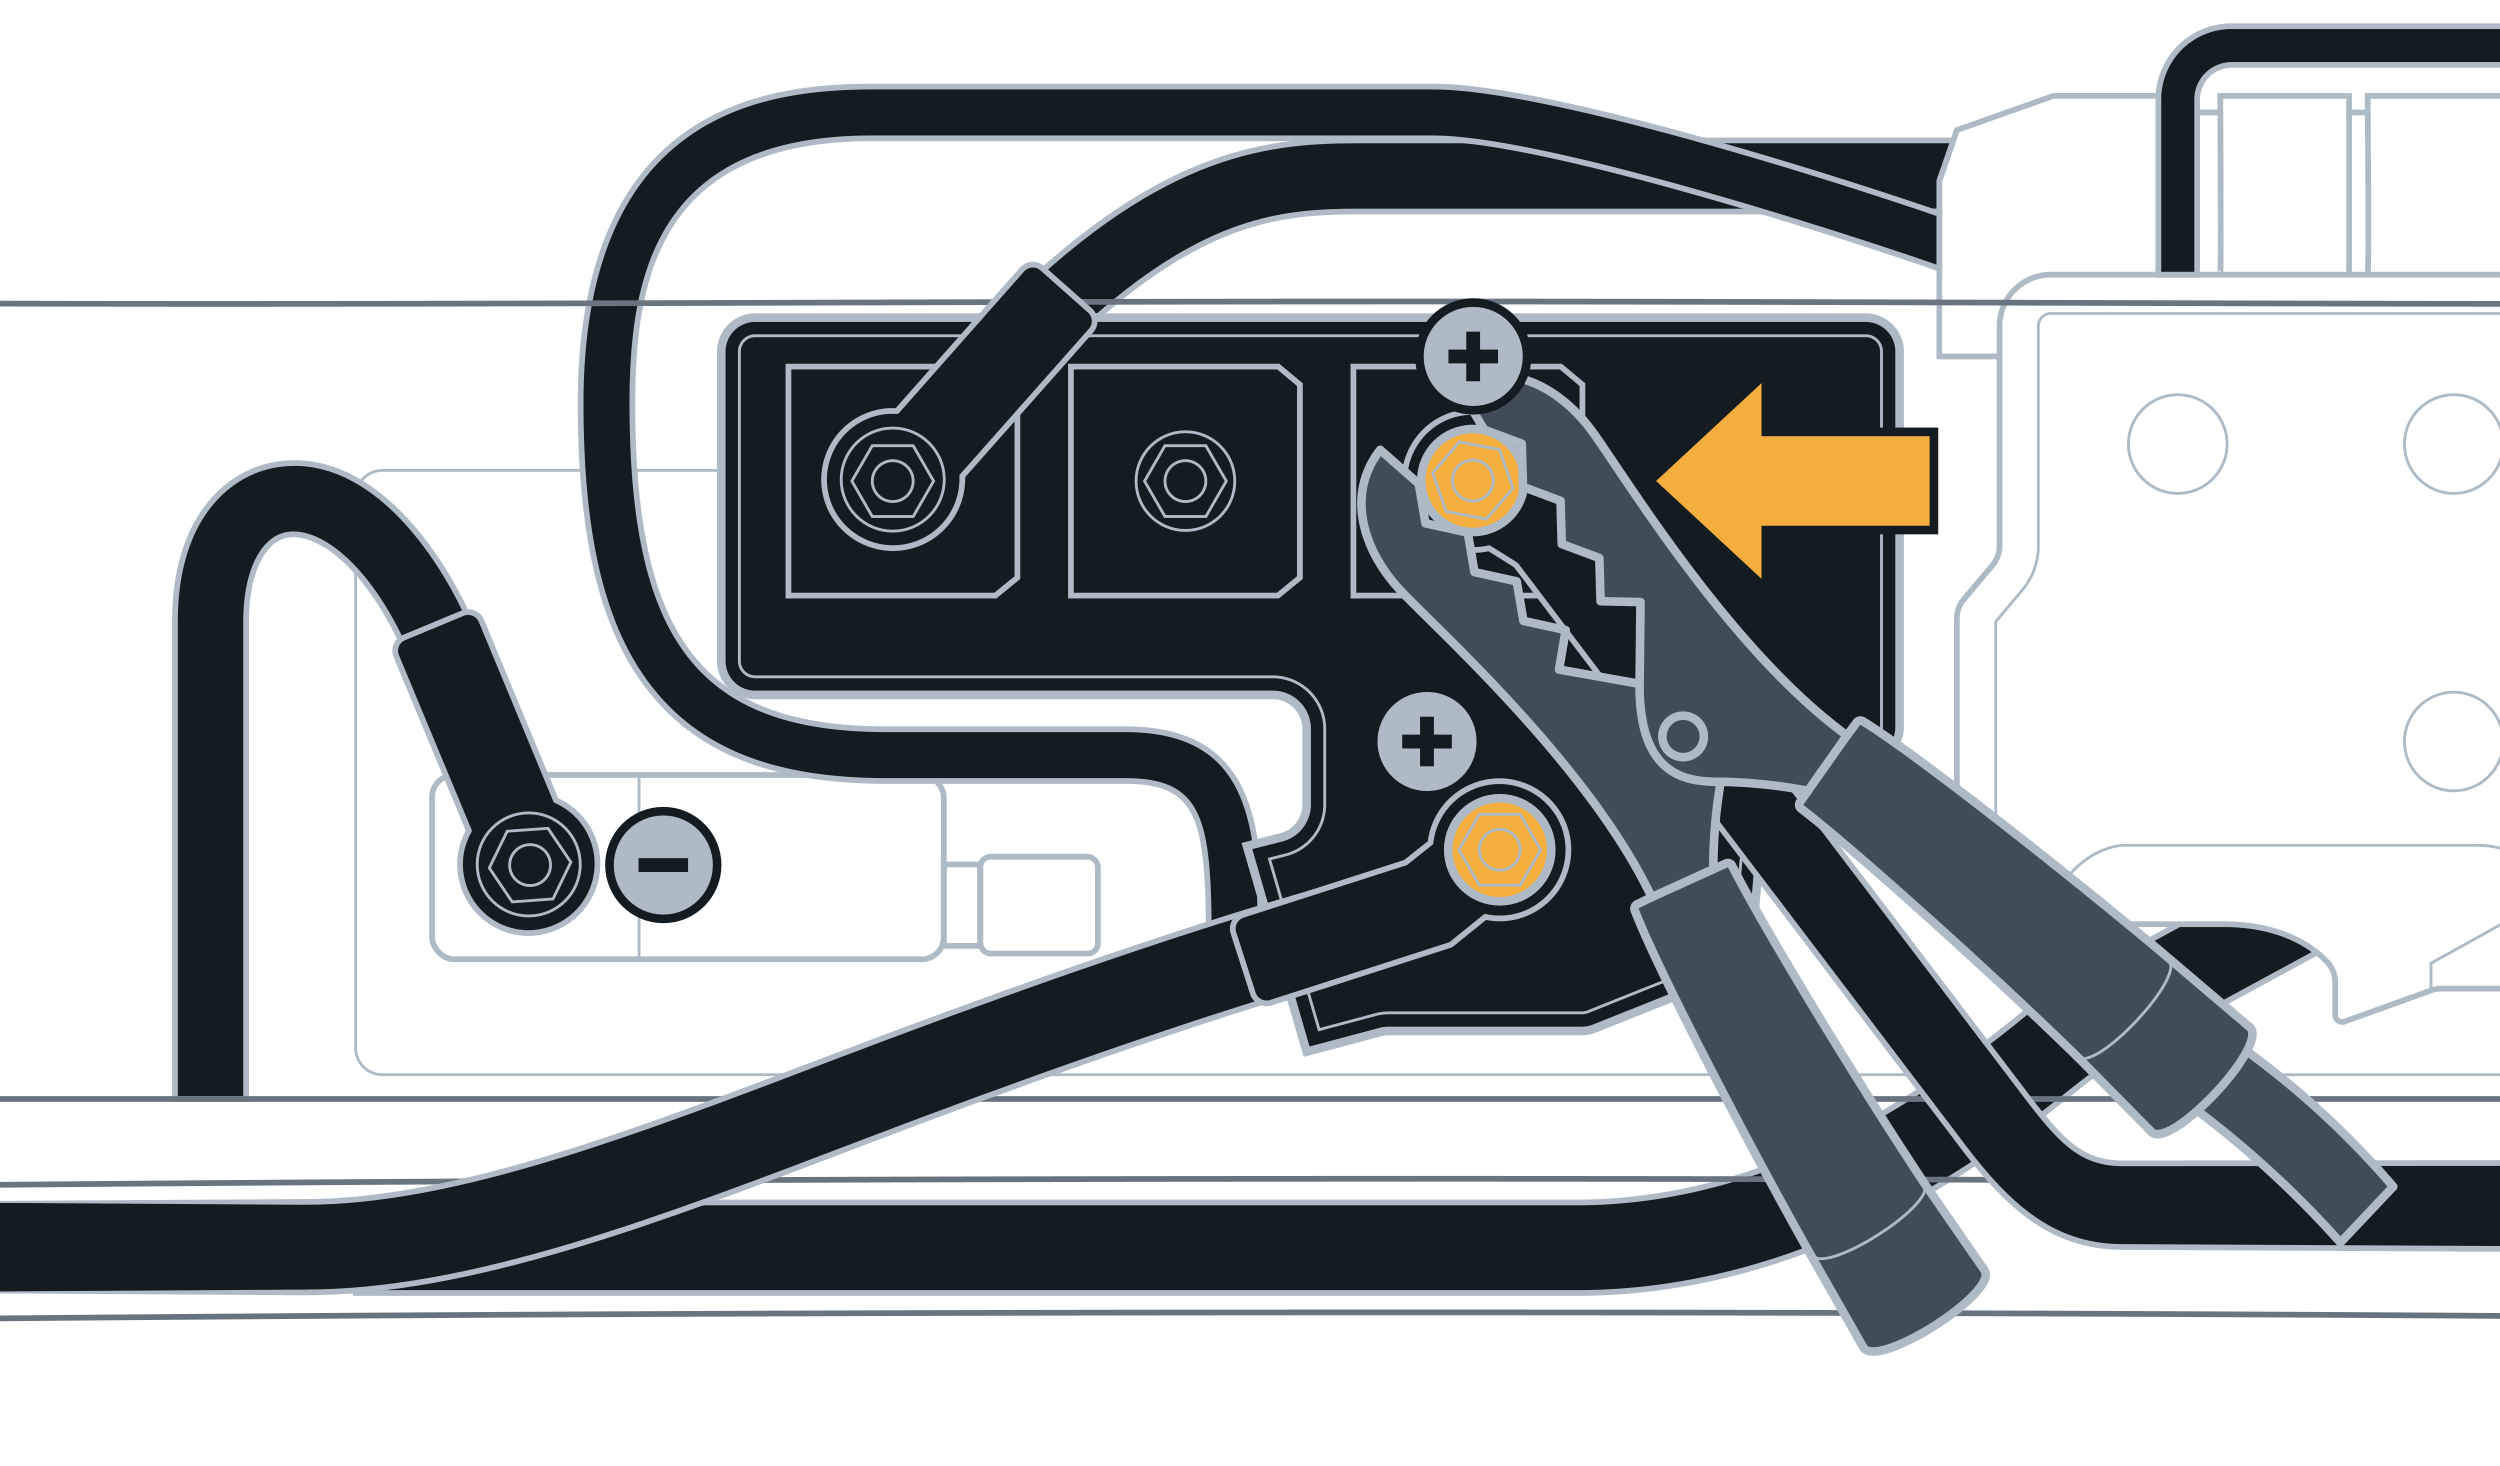 <svg xmlns="http://www.w3.org/2000/svg" xmlns:xlink="http://www.w3.org/1999/xlink" width="436" height="255.675" viewBox="0 0 436 255.675"><defs><clipPath id="f23a451f-5799-4df8-87d6-f7d3c2e74cb9"><rect x="0.471" y="306.035" width="762.79" height="321.911" style="fill:none"/></clipPath><clipPath id="b548a113-2087-4c47-a4c3-1d4847e047a6"><rect x="-39.592" y="-45.638" width="762.79" height="321.911" style="fill:none"/></clipPath><clipPath id="e5534061-b56a-484e-bec1-4ac16c2ea188"><rect x="-52.592" y="-429.7" width="762.79" height="321.911" style="fill:none"/></clipPath></defs><g id="e96ebda4-c843-4f3b-9fd7-6e557eb2e1de" data-name="below"><g style="clip-path:url(#f23a451f-5799-4df8-87d6-f7d3c2e74cb9)"><path d="M1454.634,140.118l2.865,57.609c4.065,81.74,14.027,125.565,15.484,222.098,1.217,80.64-4.056,240.868-2.365,384.066,2.798,236.926-13.811,647.178-48.691,823.238s-46.055,190.196-157.789,244.158c-292.326,141.18-420.218,174.287-978.58,174.287s-686.254-33.107-978.58-174.287c-111.734-53.962-122.91-68.099-157.79-244.158S-902.3,1040.817-899.502,803.892c1.691-143.198-3.582-303.425-2.365-384.066,1.45-96.117,11.333-139.979,15.431-221.043l2.798-55.364" style="fill:none;stroke:#687581;stroke-linecap:round;stroke-linejoin:round;stroke-width:1.5px"/><g id="b24231d4-0403-4e58-89a5-905831b11132" data-name="Offset Group"><path d="M-737.939,139.082l26.667,557.691A41.257,41.257,0,0,0-699.18,724.068a41.257,41.257,0,0,0,27.315,12.046l37.7,1.74,33.109,1.528a151.084,151.084,0,0,1,4.289-58.779,151.239,151.239,0,0,1,26.86-53.194,151.612,151.612,0,0,1,49.969-41.31,150.59,150.59,0,0,1,62.245-16.532c130.083-5.726,364.62-12.559,743.245-12.559" style="fill:none;stroke:#687581;stroke-linecap:round;stroke-linejoin:round;stroke-width:0.5px"/><path d="M-738.188,139.094l26.667,557.691a41.507,41.507,0,0,0,12.164,27.46,41.507,41.507,0,0,0,27.48,12.119l37.7,1.74,33.405,1.542a150.833,150.833,0,0,1,4.245-58.975,150.989,150.989,0,0,1,26.816-53.106,151.359,151.359,0,0,1,49.887-41.242,150.339,150.339,0,0,1,62.142-16.504c130.078-5.726,364.613-12.559,743.234-12.559" style="fill:none;stroke:#687581;stroke-linecap:round;stroke-linejoin:round;stroke-width:0.5px"/></g><path d="M-738.438,139.106l26.667,557.691a41.86,41.86,0,0,0,39.883,39.816l37.7,1.74,33.702,1.556a150.607,150.607,0,0,1,30.972-112.191,150.519,150.519,0,0,1,111.843-57.651c130.074-5.726,364.604-12.558,743.223-12.558" style="fill:none;stroke:#687581;stroke-linecap:round;stroke-linejoin:round;stroke-width:0.5px"/><g id="bd4925ad-9d53-4d0f-8eb4-45d3726ac733" data-name="Offset Group"><path d="M1220.88,130.885v88.522a20.125,20.125,0,0,1-12.505,18.626C934.294,350.159,711.595,349.211,395.86,347.874c-35.521-.15-72.22-.306-110.302-.306s-74.781.155-110.302.306c-315.735,1.337-538.434,2.284-812.516-109.84a20.105,20.105,0,0,1-9.089-7.409,20.104,20.104,0,0,1-3.416-11.217V137.953" style="fill:none;stroke:#687581;stroke-linecap:round;stroke-linejoin:round;stroke-width:0.5px"/><path d="M1220.63,130.885v88.522a19.875,19.875,0,0,1-12.35,18.395c-274.03,112.103-496.682,111.158-812.42,109.822-35.521-.15-72.22-.306-110.303-.306s-74.782.155-110.303.306c-315.738,1.337-538.39,2.282-812.42-109.822a19.854,19.854,0,0,1-8.976-7.317,19.854,19.854,0,0,1-3.374-11.078V137.953" style="fill:none;stroke:#687581;stroke-linecap:round;stroke-linejoin:round;stroke-width:0.5px"/></g><path d="M1220.38,130.885v88.522a19.625,19.625,0,0,1-12.194,18.164C903.385,362.263,662.168,347.069,285.558,347.069S-332.27,362.263-637.071,237.571a19.625,19.625,0,0,1-12.194-18.164V137.953" style="fill:none;stroke:#687581;stroke-linecap:round;stroke-linejoin:round;stroke-width:0.5px"/><g id="af30c8df-ed8b-4c28-8502-c46a7b173583" data-name="Offset Group"><path d="M285.563,557.009c378.625,0,613.163,6.833,743.245,12.559A151.388,151.388,0,0,1,1172.172,739.382l33.109-1.528,37.7-1.74a41.36,41.36,0,0,0,39.406-39.341l26.726-558.925" style="fill:none;stroke:#687581;stroke-linecap:round;stroke-linejoin:round;stroke-width:0.5px"/><path d="M285.563,557.259c378.622,0,613.156,6.833,743.234,12.559a151.138,151.138,0,0,1,143.089,169.828l33.405-1.542,37.7-1.74a41.61,41.61,0,0,0,39.644-39.579L1309.363,137.86" style="fill:none;stroke:#687581;stroke-linecap:round;stroke-linejoin:round;stroke-width:0.5px"/></g><path d="M285.563,557.509c378.619,0,613.149,6.833,743.223,12.558a150.98,150.98,0,0,1,142.815,169.841l33.702-1.556,37.7-1.74a41.86,41.86,0,0,0,39.883-39.816l26.726-558.925" style="fill:none;stroke:#687581;stroke-linecap:round;stroke-linejoin:round;stroke-width:0.5px"/></g><rect x="75.349" y="135.16" width="89.247" height="32.141" rx="3.858" style="fill:none;stroke:#aebbc7;stroke-miterlimit:10"/><circle cx="379.802" cy="77.444" r="8.608" style="fill:none;stroke:#aebbc7;stroke-miterlimit:10;stroke-width:0.5px"/><circle cx="427.941" cy="77.444" r="8.608" style="fill:none;stroke:#aebbc7;stroke-miterlimit:10;stroke-width:0.5px"/><circle cx="427.941" cy="129.319" r="8.608" style="fill:none;stroke:#aebbc7;stroke-miterlimit:10;stroke-width:0.5px"/><path d="M404.058,166.121a18.727,18.727,0,0,1,1.883,1.748,5.085,5.085,0,0,1,1.319,3.462v5.695a1.21,1.21,0,0,0,1.613,1.139l15.088-5.435a5.33,5.33,0,0,1,1.77-.316h60.611a5.384,5.384,0,0,1,1.59.248l39.253,12.573,5.029-12.866,5.74-14.704,3.631-9.292-23.421-7.916V56.864a8.956,8.956,0,0,0-8.954-8.965H357.678a8.956,8.956,0,0,0-8.953,8.965v38.351a5.294,5.294,0,0,1-1.218,3.349L342.5,104.518a5.186,5.186,0,0,0-1.218,3.349v51.477a9.442,9.442,0,0,0,9.438,9.438h2.47a5.054,5.054,0,0,0,4.646-3.304c1.94-4.86,8.13-4.296,8.13-4.296H380.062" style="fill:none;stroke:#aebbc7;stroke-miterlimit:10"/><path d="M511.402,138.321v-81.46a2.196,2.196,0,0,0-2.194-2.192H357.68a2.196,2.196,0,0,0-2.194,2.192V95.212a11.999,11.999,0,0,1-2.801,7.697l-4.634,5.519V159.34a2.676,2.676,0,0,0,2.673,2.673h5.827" style="fill:none;stroke:#aebbc7;stroke-miterlimit:10;stroke-width:0.5px"/><path d="M423.966,172.726v-4.738s12.88-7.12,15.886-8.86,3.891-11.708-7.943-11.708H370.554c-4.43,0-14.538,4.789-14.538,20.431" style="fill:none;stroke:#aebbc7;stroke-linecap:round;stroke-linejoin:round;stroke-width:0.5px"/><path d="M558.612,82.044h46.03a4.697,4.697,0,0,1,4.702,4.691v96.007a4.704,4.704,0,0,1-4.702,4.691H66.703a4.695,4.695,0,0,1-4.691-4.691V86.735a4.687,4.687,0,0,1,4.691-4.691h59.088" style="fill:none;stroke:#aebbc7;stroke-miterlimit:10;stroke-width:0.5px"/><line x1="111.453" y1="135.16" x2="111.453" y2="167.3" style="fill:none;stroke:#aebbc7;stroke-miterlimit:10;stroke-width:0.5px"/><polyline points="348.725 62.164 338.215 62.164 338.215 46.851 338.215 37.311 338.215 36.894 338.215 31.526 340.651 24.49 341.283 22.685 358.118 16.72 376.499 16.72 376.499 47.899" style="fill:none;stroke:#aebbc7;stroke-miterlimit:10"/><path d="M387.22,47.903c.17,0,0-31.177,0-31.177h22.46V47.903" style="fill:none;stroke:#aebbc7;stroke-miterlimit:10"/><path d="M412.913,47.903c.291,0,0-31.177,0-31.177h38.455V47.903" style="fill:none;stroke:#aebbc7;stroke-miterlimit:10"/><line x1="412.933" y1="19.618" x2="409.685" y2="19.618" style="fill:none;stroke:#aebbc7;stroke-miterlimit:10"/><line x1="387.234" y1="19.618" x2="376.499" y2="19.618" style="fill:none;stroke:#aebbc7;stroke-miterlimit:10"/><rect x="164.596" y="150.757" width="6.367" height="14.203" style="fill:none;stroke:#aebbc7;stroke-miterlimit:10"/><rect x="170.963" y="149.404" width="20.51" height="16.909" rx="1.811" style="fill:none;stroke:#aebbc7;stroke-miterlimit:10"/><path d="M404.058,166.121c-5.83,3.157-32.453,17.602-38.43,20.985-.654.383-2.752,2.041-4.601,3.496-13.216,10.442-44.181,34.9-86.151,34.9H62.012v-15.787H274.876c36.49,0,64.433-22.068,76.364-31.495a57.892,57.892,0,0,1,6.608-4.849c3.439-1.951,13.205-7.285,22.214-12.19h7.736C396.041,161.182,401.16,163.809,404.058,166.121Z" style="fill:#141b21;stroke:#aebbc7;stroke-miterlimit:10"/><path d="M42.918,191.667H30.514V108.341c0-17.6,8.822-25.597,17.076-27.212C63.609,77.997,76.704,95.15,83.068,110.787l-11.49,4.676c-6.529-16.048-15.805-23.297-21.606-22.16-4.285.838-7.054,6.74-7.054,15.038Z" style="fill:#141b21;stroke:#aebbc7;stroke-miterlimit:10"/><path d="M340.651,24.49l-2.436,7.036v5.368H236.593c-13.238,0-26.003,1.556-45.376,18.505H173.208C201.241,26.88,219.881,24.49,236.593,24.49Z" style="fill:#141b21;stroke:#aebbc7;stroke-miterlimit:10"/><path d="M338.215,37.311v9.54c-4.398-1.556-16.599-5.661-30.875-9.957C289.625,31.56,268.719,25.933,255.605,24.49a51.116,51.116,0,0,0-5.638-.361H151.975c-36.739,0-41.689,23.354-41.689,46.199,0,41.441,12.021,56.855,44.361,56.855h41.576c23.635,0,23.635,18.595,23.635,40.121h-9.021c0-23.624-.665-31.1-14.614-31.1h-41.576c-19.553,0-32.668-5.108-41.294-16.08-8.254-10.498-12.088-26.319-12.088-49.797,0-21.008,5.469-36.197,16.249-45.151,8.277-6.867,19.226-10.07,34.461-10.07h97.992c10.51,0,29.172,4.364,47.056,9.382,16.204,4.533,31.754,9.596,39.986,12.404C337.437,37.04,337.843,37.175,338.215,37.311Z" style="fill:#141b21;stroke:#aebbc7;stroke-miterlimit:10"/><path d="M225.012,173.552c-25.97,7.172-50.18,16.418-73.624,25.372-37.223,14.208-69.372,26.477-98.206,26.477H-29.192V209.614H53.182c25.924,0,56.81-11.795,92.568-25.44,23.748-9.055,48.24-18.414,74.853-25.789Z" style="fill:#141b21"/><path d="M523.107,16.726h-23.59l.356-.006h-1.263C488.62,13.777,479.96,11.33,472.799,11.33H389.173a6.001,6.001,0,0,0-5.988,5.999v30.57H376.42v-30.57A12.772,12.772,0,0,1,389.173,4.564H472.799c8.559,0,18.268,2.864,29.499,6.191C508.951,12.706,515.988,14.803,523.107,16.726Z" style="fill:#141b21;stroke:#aebbc7;stroke-miterlimit:10"/><polygon points="53.182 225.901 -29.192 225.401 53.182 224.901 53.182 225.901 53.182 225.901" style="fill:#aebbc7"/><polygon points="-29.192 209.614 53.182 209.114 53.182 210.114 -29.192 209.614 -29.192 209.614" style="fill:#aebbc7"/><path d="M91.762,162.721A12.076,12.076,0,0,0,96.968,139.59h0L83.971,108.297a2.514,2.514,0,0,0-3.285-1.358l-10.207,4.235a2.514,2.514,0,0,0-1.358,3.288L81.783,144.89a11.727,11.727,0,0,0-1.54,5.409A11.978,11.978,0,0,0,91.762,162.721Z" style="fill:#141b21;stroke:#aebbc7;stroke-linecap:round;stroke-linejoin:round"/><circle cx="92.209" cy="150.757" r="8.988" style="fill:none;stroke:#aebbc7;stroke-miterlimit:10;stroke-width:0.5px"/><circle cx="92.446" cy="150.872" r="3.565" style="fill:none;stroke:#aebbc7;stroke-miterlimit:10;stroke-width:0.5px"/><polygon points="88.451 144.966 85.334 151.379 89.329 157.285 96.441 156.778 99.558 150.365 95.563 144.459 88.451 144.966" style="fill:none;stroke:#aebbc7;stroke-miterlimit:10;stroke-width:0.5px"/><g style="clip-path:url(#b548a113-2087-4c47-a4c3-1d4847e047a6)"><path d="M1414.57-211.555l2.865,57.609c4.065,81.74,14.027,125.565,15.484,222.098,1.217,80.64-4.056,240.868-2.365,384.066,2.799,236.926-13.811,647.178-48.691,823.238s-46.055,190.196-157.789,244.158c-292.326,141.18-420.218,174.287-978.58,174.287s-686.254-33.107-978.58-174.287c-111.734-53.962-122.91-68.099-157.789-244.158s-51.489-586.312-48.691-823.238c1.691-143.198-3.582-303.425-2.365-384.066,1.45-96.117,11.333-139.979,15.431-221.043l2.798-55.363" style="fill:none;stroke:#687581;stroke-linecap:round;stroke-linejoin:round;stroke-width:1.5px"/><g id="b63b7e11-c2e0-40e3-b2a0-db138fa0899c" data-name="Offset Group"><path d="M1177.675-29.296l-9.409,2.788A1779.083,1779.083,0,0,1,963.362,21.497l-6.147,1.047.93,22.291L939.219,75.512l-11.32,10.062H864.447L841.165,57.654v-19.32S739.194,46.72,739.183,46.72c-117.706,7.148-241.098,6.77-383.386,6.333-35.521-.109-72.22-.222-110.303-.222s-74.782.113-110.303.222c-116.857.358-220.97.678-319.652-3.179-4.103-.16-7.573.913-11.369,2.091-4.411,1.37-9.215,2.864-15.769,2.551-6.859-.327-11.85-2.304-16.418-4.112-3.889-1.538-7.437-2.938-11.619-3.179-37.307-2.146-74.015-5.027-110.541-8.879V57.654l-23.282,27.919h-63.452L-448.23,75.512l-18.927-30.677.93-22.291q-32.942-5.556-66.256-12.482c-3.43-.715-6.789-.076-10.527.642-4.415.848-9.293,1.789-15.136.488-6.421-1.43-10.354-4.317-13.948-6.954C-575.15,1.998-577.927-.033-581.81-.959c-31.261-7.458-63.003-15.929-95.466-25.549l-9.409-2.788" style="fill:none;stroke:#687581;stroke-linecap:round;stroke-linejoin:round;stroke-width:0.5px"/><path d="M1177.603-29.536l-9.409,2.788A1778.854,1778.854,0,0,1,963.32,21.25l-6.364,1.084.936,22.435s-18.849,30.549-18.895,30.605l-11.194,9.95h-63.24l-23.149-27.76v-19.5L739.168,46.471c-117.696,7.148-241.081,6.769-383.37,6.333-35.521-.109-72.22-.222-110.304-.222s-74.783.113-110.304.222c-116.859.358-220.965.678-319.642-3.179-4.152-.162-7.661.925-11.453,2.103-4.409,1.369-9.177,2.85-15.683,2.54-6.814-.325-11.771-2.288-16.337-4.094-3.884-1.537-7.468-2.953-11.696-3.196-37.398-2.152-74.193-5.041-110.806-8.907v19.494l-23.149,27.76h-63.24s-11.194-9.95-11.24-10.005L-466.904,44.769l.936-22.434q-33.045-5.57-66.464-12.516c-3.487-.727-6.896-.075-10.625.641-4.416.848-9.247,1.778-15.034.49-6.367-1.417-10.263-4.277-13.855-6.911-3.053-2.239-5.868-4.301-9.807-5.24-31.257-7.457-62.995-15.927-95.453-25.545l-9.409-2.788" style="fill:none;stroke:#687581;stroke-linecap:round;stroke-linejoin:round;stroke-width:0.5px"/></g><path d="M1177.532-29.776l-9.409,2.788A1778.593,1778.593,0,0,1,963.278,21.004l-6.581,1.121.942,22.578L938.832,75.187l-11.123,9.887h-63.028L841.665,57.473V37.792L739.153,46.221c-147.066,8.931-303.015,6.111-493.659,6.111-163.377,0-301.274,2.071-429.936-2.957-9.089-.355-15.124,5.215-27.134,4.643-12.521-.597-18.727-6.755-28.031-7.29-37.489-2.157-74.371-5.055-111.07-8.935V57.473l-23.016,27.601H-436.72l-11.123-9.887-18.808-30.484.942-22.578q-33.148-5.583-66.672-12.551c-7.753-1.615-15.098,3.482-25.656,1.132C-569.711,8.106-572.998.629-581.694-1.445-612.947-8.901-644.68-17.37-677.134-26.987l-9.409-2.788" style="fill:none;stroke:#687581;stroke-linecap:round;stroke-linejoin:round;stroke-width:0.5px"/><g id="aa895db1-faf4-46f6-af86-bc5dc90cadd8" data-name="Offset Group"><path d="M245.494,1001.711H380.67a53.087,53.087,0,0,1,29.811,9.136l28.743,19.491a30.935,30.935,0,0,0,22.446,4.886l277.969-46.791a200.213,200.213,0,0,0,90.487-40.127L986.667,824.852a146.059,146.059,0,0,0,52.796-86.309l68.086-344.637A128.066,128.066,0,0,0,987.714,241.176C857.874,235.45,623.7,228.632,245.5,228.632h-.011c-378.2,0-612.374,6.818-742.214,12.544a127.303,127.303,0,0,0-52.611,13.969,128.393,128.393,0,0,0-42.312,34.969A128.099,128.099,0,0,0-615.46,339.338a127.854,127.854,0,0,0-1.099,54.569l68.086,344.637a146.06,146.06,0,0,0,52.796,86.309l156.541,123.453a200.213,200.213,0,0,0,90.487,40.127L29.321,1035.224a30.934,30.934,0,0,0,22.445-4.888l28.741-19.489a53.087,53.087,0,0,1,29.812-9.136Z" style="fill:none;stroke:#687581;stroke-linecap:round;stroke-linejoin:round;stroke-width:0.5px"/><path d="M245.494,1001.461H380.67a53.337,53.337,0,0,1,29.951,9.179l28.742,19.49a30.683,30.683,0,0,0,22.265,4.847l277.969-46.791A199.963,199.963,0,0,0,829.971,948.11L986.512,824.656a145.809,145.809,0,0,0,52.706-86.161l68.086-344.637a127.816,127.816,0,0,0-119.6-152.433C857.867,235.7,623.697,228.882,245.5,228.882h-.011c-378.197,0-612.367,6.818-742.203,12.543a127.055,127.055,0,0,0-52.508,13.941,128.143,128.143,0,0,0-42.23,34.901,127.849,127.849,0,0,0-23.765,49.128,127.604,127.604,0,0,0-1.097,54.462l68.086,344.637a145.809,145.809,0,0,0,52.706,86.161L-338.983,948.11a199.964,199.964,0,0,0,90.373,40.077l277.971,46.791a30.683,30.683,0,0,0,22.264-4.848l28.741-19.49a53.338,53.338,0,0,1,29.952-9.179Z" style="fill:none;stroke:#687581;stroke-linecap:round;stroke-linejoin:round;stroke-width:0.5px"/></g><path d="M245.494,1001.211H380.67a53.588,53.588,0,0,1,30.092,9.222l28.742,19.49a30.433,30.433,0,0,0,22.083,4.808L739.556,987.94a199.713,199.713,0,0,0,90.26-40.026L986.357,824.46a145.559,145.559,0,0,0,52.615-86.013L1107.058,393.81A127.666,127.666,0,0,0,987.692,241.675C857.861,235.95,623.694,229.132,245.5,229.132h-.011c-378.194,0-612.361,6.818-742.192,12.543a127.274,127.274,0,0,0-94.552,48.747A127.412,127.412,0,0,0-616.069,393.81l68.085,344.637A145.56,145.56,0,0,0-495.368,824.46l156.541,123.453a199.713,199.713,0,0,0,90.26,40.026L29.402,1034.73a30.433,30.433,0,0,0,22.084-4.808l28.742-19.49a53.588,53.588,0,0,1,30.092-9.222Z" style="fill:none;stroke:#687581;stroke-linecap:round;stroke-linejoin:round;stroke-width:0.5px"/><g id="b3f0dfaf-ab8a-4459-9dc5-093a6ec9170e" data-name="Offset Group"><path d="M-778.002-212.592l26.667,557.691a41.258,41.258,0,0,0,12.091,27.295,41.257,41.257,0,0,0,27.315,12.046l37.7,1.74,33.109,1.528a151.084,151.084,0,0,1,4.289-58.778,151.239,151.239,0,0,1,26.86-53.194,151.609,151.609,0,0,1,49.969-41.31,150.588,150.588,0,0,1,62.245-16.532c130.083-5.726,364.621-12.559,743.245-12.559" style="fill:none;stroke:#687581;stroke-linecap:round;stroke-linejoin:round;stroke-width:0.5px"/><path d="M-778.252-212.58l26.667,557.691a41.507,41.507,0,0,0,12.164,27.46A41.507,41.507,0,0,0-711.94,384.69l37.7,1.74,33.405,1.542a150.836,150.836,0,0,1,4.245-58.975A150.988,150.988,0,0,1-609.774,275.89a151.361,151.361,0,0,1,49.887-41.242,150.341,150.341,0,0,1,62.142-16.504c130.078-5.726,364.613-12.559,743.234-12.559" style="fill:none;stroke:#687581;stroke-linecap:round;stroke-linejoin:round;stroke-width:0.5px"/></g><path d="M-778.502-212.568l26.667,557.691A41.86,41.86,0,0,0-711.952,384.94l37.7,1.74,33.702,1.556a150.607,150.607,0,0,1,30.972-112.191,150.519,150.519,0,0,1,111.843-57.651c130.074-5.726,364.604-12.558,743.223-12.558" style="fill:none;stroke:#687581;stroke-linecap:round;stroke-linejoin:round;stroke-width:0.5px"/><path d="M734.265,171.728H639.761s0,19.94-28.61,19.94H-120.162c-28.61,0-28.61-19.94-28.61-19.94H-248.874" style="fill:none;stroke:#687581;stroke-linecap:round;stroke-linejoin:round"/><g id="f593f9f2-8a59-4bac-813b-b13eef98b709" data-name="Offset Group"><path d="M245.5,205.335c378.625,0,613.163,6.833,743.245,12.559a151.388,151.388,0,0,1,143.363,169.814l33.109-1.528,37.7-1.74a41.36,41.36,0,0,0,39.406-39.341L1269.05-213.826" style="fill:none;stroke:#687581;stroke-linecap:round;stroke-linejoin:round;stroke-width:0.5px"/><path d="M245.5,205.585c378.622,0,613.156,6.833,743.234,12.559a151.138,151.138,0,0,1,143.089,169.828l33.405-1.542,37.7-1.74a41.61,41.61,0,0,0,39.644-39.579l26.726-558.925" style="fill:none;stroke:#687581;stroke-linecap:round;stroke-linejoin:round;stroke-width:0.5px"/></g><path d="M245.5,205.835c378.619,0,613.149,6.833,743.223,12.558A150.979,150.979,0,0,1,1131.538,388.235L1165.24,386.68l37.7-1.74a41.86,41.86,0,0,0,39.883-39.816l26.726-558.925" style="fill:none;stroke:#687581;stroke-linecap:round;stroke-linejoin:round;stroke-width:0.5px"/></g><path d="M167.028,55.398H325.394a5.905,5.905,0,0,1,5.898,5.909V126.8a5.896,5.896,0,0,1-2.368,4.736l-7.025,5.255L309.1,146.365a.896.896,0,0,0-.192.169,5.77,5.77,0,0,0-2.154,4.048l-1.263,14.344a5.921,5.921,0,0,1-3.687,4.973l-23.703,9.472a5.873,5.873,0,0,1-2.199.428h-33.66a6.168,6.168,0,0,0-1.511.192L227.876,183.419l-2.864-9.867-4.409-15.167-3.146-10.837,5.943-1.5a5.9,5.9,0,0,0,4.477-5.728V127.105a5.907,5.907,0,0,0-5.909-5.909H131.7a5.915,5.915,0,0,1-5.909-5.909V61.307A5.915,5.915,0,0,1,131.7,55.398h41.508l-.135.135" style="fill:#141b21;stroke:#aebbc7;stroke-miterlimit:10;stroke-width:1.5px"/><path d="M221.4,149.809l2.234,7.695,4.409,15.166,2.004,6.903,9.87-2.632a9.287,9.287,0,0,1,2.325-.299h33.66a2.717,2.717,0,0,0,1.019-.199l23.712-9.476a2.743,2.743,0,0,0,1.713-2.312l1.264-14.35a8.962,8.962,0,0,1,3.16-6.101,4.169,4.169,0,0,1,.485-.402l12.754-9.54,7.024-5.255a2.757,2.757,0,0,0,1.103-2.208V61.307a2.75,2.75,0,0,0-2.74-2.753H131.699a2.755,2.755,0,0,0-2.752,2.753v53.98a2.754,2.754,0,0,0,2.752,2.752h90.268a9.076,9.076,0,0,1,9.065,9.065v13.216a9.047,9.047,0,0,1-6.87,8.792Z" style="fill:none;stroke:#aebbc7;stroke-miterlimit:10;stroke-width:0.5px"/><path d="M53.182,209.614c25.924,0,56.81-11.795,92.568-25.44,23.748-9.055,58.468-21.653,85.08-29.028l4.409,15.167c-25.97,7.172-60.408,19.657-83.851,28.61-37.223,14.208-69.372,26.477-98.206,26.477" style="fill:#141b21"/><path d="M53.182,209.614c25.924,0,56.81-11.795,92.568-25.44,23.748-9.055,58.468-21.653,85.08-29.028l4.409,15.167c-25.97,7.172-60.408,19.657-83.851,28.61-37.223,14.208-69.372,26.477-98.206,26.477" style="fill:none;stroke:#aebbc7;stroke-miterlimit:10"/><path d="M273.116,145.08a12.076,12.076,0,0,0-23.635,1.887l-4.343,3.459L216.744,159.558A2.514,2.514,0,0,0,215.12,162.72l3.38,10.521a2.514,2.514,0,0,0,3.165,1.624l31.368-10.112,6.013-4.856a11.727,11.727,0,0,0,5.623-.133A11.978,11.978,0,0,0,273.116,145.08Z" style="fill:#141b21;stroke:#aebbc7;stroke-linecap:round;stroke-linejoin:round"/><circle cx="261.557" cy="148.2" r="8.988" style="fill:#f4ae3d;stroke:#aebbc7;stroke-miterlimit:10;stroke-width:1.5px"/><circle cx="261.557" cy="148.2" r="3.565" style="fill:none;stroke:#aebbc7;stroke-miterlimit:10;stroke-width:0.5px"/><polygon points="265.122 142.025 257.992 142.025 254.427 148.2 257.992 154.375 265.122 154.375 268.687 148.2 265.122 142.025" style="fill:none;stroke:#aebbc7;stroke-miterlimit:10;stroke-width:0.5px"/><circle cx="256.003" cy="83.905" r="8.608" style="fill:none;stroke:#aebbc7;stroke-miterlimit:10;stroke-width:0.5px"/><circle cx="256.003" cy="83.905" r="3.565" style="fill:none;stroke:#aebbc7;stroke-miterlimit:10;stroke-width:0.5px"/><polygon points="259.569 77.73 252.438 77.73 248.873 83.905 252.438 90.08 259.569 90.08 263.134 83.905 259.569 77.73" style="fill:none;stroke:#aebbc7;stroke-miterlimit:10;stroke-width:0.5px"/><polygon points="275.97 100.736 272.118 103.872 236.037 103.872 236.037 63.938 272.196 63.938 275.97 67.074 275.97 100.736" style="fill:none;stroke:#aebbc7;stroke-miterlimit:10"/><circle cx="206.737" cy="83.905" r="8.608" style="fill:none;stroke:#aebbc7;stroke-miterlimit:10;stroke-width:0.5px"/><circle cx="206.737" cy="83.905" r="3.565" style="fill:none;stroke:#aebbc7;stroke-miterlimit:10;stroke-width:0.5px"/><polygon points="210.302 77.73 203.171 77.73 199.606 83.905 203.171 90.08 210.302 90.08 213.867 83.905 210.302 77.73" style="fill:none;stroke:#aebbc7;stroke-miterlimit:10;stroke-width:0.5px"/><polygon points="226.703 100.736 222.851 103.872 186.77 103.872 186.77 63.938 222.929 63.938 226.703 67.074 226.703 100.736" style="fill:none;stroke:#aebbc7;stroke-miterlimit:10"/><circle cx="157.47" cy="83.905" r="8.608" style="fill:none;stroke:#aebbc7;stroke-miterlimit:10;stroke-width:0.5px"/><circle cx="157.47" cy="83.905" r="3.565" style="fill:none;stroke:#aebbc7;stroke-miterlimit:10;stroke-width:0.5px"/><polygon points="161.035 77.73 153.904 77.73 150.339 83.905 153.904 90.08 161.035 90.08 164.6 83.905 161.035 77.73" style="fill:none;stroke:#aebbc7;stroke-miterlimit:10;stroke-width:0.5px"/><polygon points="177.437 100.736 173.584 103.872 137.503 103.872 137.503 63.938 173.662 63.938 177.437 67.074 177.437 100.736" style="fill:none;stroke:#aebbc7;stroke-miterlimit:10"/><path d="M144.736,88.47a12.076,12.076,0,0,0,23.08-5.431h0l22.462-25.37a2.514,2.514,0,0,0-.215-3.548l-8.271-7.328a2.514,2.514,0,0,0-3.551.216L156.41,71.7a11.725,11.725,0,0,0-5.538.979A11.978,11.978,0,0,0,144.736,88.47Z" style="fill:#141b21;stroke:#aebbc7;stroke-linecap:round;stroke-linejoin:round"/><circle cx="155.692" cy="83.641" r="8.988" style="fill:none;stroke:#aebbc7;stroke-miterlimit:10;stroke-width:0.5px"/><circle cx="155.692" cy="83.905" r="3.565" style="fill:none;stroke:#aebbc7;stroke-miterlimit:10;stroke-width:0.5px"/><polygon points="159.257 77.73 152.127 77.73 148.562 83.905 152.127 90.08 159.257 90.08 162.822 83.905 159.257 77.73" style="fill:none;stroke:#aebbc7;stroke-miterlimit:10;stroke-width:0.5px"/><path d="M649.759,175.221a7.853,7.853,0,0,1-3.947,6.833l-54.803,31.845A34.332,34.332,0,0,1,573.847,218.5l-203.631-1.028c-12.678,0-20.532-7.547-29.128-19.179l-63.481-83.52c.049-.059,1.023-.108,1.082-.147L288.904,106.3l65.58,86.233c5.392,6.883,8.886,10.355,15.73,10.355l203.631-.174a18.559,18.559,0,0,0,9.269-2.481l54.803-31.845a7.895,7.895,0,0,1,11.84,6.833Z" style="fill:#141b21;stroke:#aebbc7;stroke-miterlimit:10"/><path d="M250.092,73.928a12.076,12.076,0,0,0,9.596,21.681l4.701,2.955,18.007,23.777a2.514,2.514,0,0,0,3.521.487l8.812-6.669a2.514,2.514,0,0,0,.486-3.524L275.3,86.377l-6.571-4.069a11.729,11.729,0,0,0-1.984-5.263A11.978,11.978,0,0,0,250.092,73.928Z" style="fill:#141b21;stroke:#aebbc7;stroke-linecap:round;stroke-linejoin:round"/><circle cx="256.859" cy="83.805" r="8.988" style="fill:#f4ae3d;stroke:#aebbc7;stroke-miterlimit:10;stroke-width:1.5px"/><circle cx="256.859" cy="83.805" r="3.565" style="fill:none;stroke:#aebbc7;stroke-miterlimit:10;stroke-width:0.5px"/><polygon points="249.853 82.483 252.211 89.212 259.217 90.535 263.866 85.128 261.508 78.399 254.502 77.076 249.853 82.483" style="fill:none;stroke:#aebbc7;stroke-miterlimit:10;stroke-width:0.5px"/><g style="clip-path:url(#e5534061-b56a-484e-bec1-4ac16c2ea188)"><path d="M1401.57-595.616l2.865,57.609c4.065,81.74,14.027,125.565,15.484,222.098,1.217,80.641-4.056,240.868-2.365,384.066,2.799,236.926-13.811,647.178-48.691,823.238s-46.055,190.196-157.789,244.158c-292.326,141.18-420.218,174.287-978.58,174.287s-686.254-33.107-978.58-174.287c-111.734-53.962-122.91-68.099-157.789-244.158s-51.489-586.312-48.691-823.238c1.691-143.198-3.582-303.425-2.365-384.066,1.45-96.117,11.333-139.979,15.431-221.043l2.798-55.363" style="fill:none;stroke:#687581;stroke-linecap:round;stroke-linejoin:round;stroke-width:1.5px"/><path d="M1118.538,4.174q-.646,5.051-1.639,10.087l-68.086,344.637A168.746,168.746,0,0,1,987.781,458.69L831.255,582.144a223.053,223.053,0,0,1-100.847,44.698L452.439,673.632a54.181,54.181,0,0,1-8.964.758,53.536,53.536,0,0,1-30.031-9.237l-28.742-19.49a30.34,30.34,0,0,0-17.033-5.218H97.319a30.34,30.34,0,0,0-17.033,5.218l-28.742,19.49a53.536,53.536,0,0,1-30.031,9.237,54.181,54.181,0,0,1-8.964-.758L-265.42,626.842a223.052,223.052,0,0,1-100.847-44.698L-522.792,458.69a168.746,168.746,0,0,1-61.033-99.793L-651.911,14.261q-.993-5.033-1.639-10.087" style="fill:none;stroke:#687581;stroke-linecap:round;stroke-linejoin:round"/><g id="f892d1dd-9fd3-465a-b7cb-d0d323f1d7d9" data-name="Offset Group"><path d="M232.494,617.65H367.67a53.087,53.087,0,0,1,29.811,9.135l28.743,19.491a30.934,30.934,0,0,0,22.446,4.886l277.969-46.791a200.214,200.214,0,0,0,90.487-40.127L973.667,440.791a146.059,146.059,0,0,0,52.796-86.309L1094.548,9.845a127.854,127.854,0,0,0-1.099-54.568,128.097,128.097,0,0,0-23.811-49.224,128.392,128.392,0,0,0-42.312-34.97,127.304,127.304,0,0,0-52.611-13.969C844.874-148.611,610.7-155.429,232.5-155.429h-.011c-378.2,0-612.374,6.818-742.214,12.544a127.304,127.304,0,0,0-52.611,13.969,128.393,128.393,0,0,0-42.312,34.97A128.099,128.099,0,0,0-628.46-44.723,127.854,127.854,0,0,0-629.56,9.846l68.086,344.637a146.06,146.06,0,0,0,52.796,86.309l156.541,123.453a200.214,200.214,0,0,0,90.487,40.127L16.321,651.163a30.934,30.934,0,0,0,22.445-4.888l28.741-19.489A53.087,53.087,0,0,1,97.319,617.65Z" style="fill:none;stroke:#687581;stroke-linecap:round;stroke-linejoin:round;stroke-width:0.5px"/><path d="M232.494,617.4H367.67a53.337,53.337,0,0,1,29.951,9.178l28.742,19.49a30.683,30.683,0,0,0,22.265,4.847L726.598,604.125a199.964,199.964,0,0,0,90.373-40.077L973.512,440.595a145.809,145.809,0,0,0,52.706-86.161L1094.303,9.797a127.603,127.603,0,0,0-1.097-54.462,127.846,127.846,0,0,0-23.765-49.128,128.141,128.141,0,0,0-42.23-34.901,127.052,127.052,0,0,0-52.508-13.941C844.867-148.361,610.697-155.179,232.5-155.179h-.011c-378.197,0-612.367,6.818-742.203,12.543a127.053,127.053,0,0,0-52.508,13.941,128.142,128.142,0,0,0-42.23,34.901,127.849,127.849,0,0,0-23.765,49.128,127.605,127.605,0,0,0-1.097,54.462l68.086,344.637a145.81,145.81,0,0,0,52.706,86.161l156.541,123.453a199.965,199.965,0,0,0,90.373,40.077L16.361,650.916a30.683,30.683,0,0,0,22.264-4.848l28.741-19.49A53.338,53.338,0,0,1,97.319,617.4Z" style="fill:none;stroke:#687581;stroke-linecap:round;stroke-linejoin:round;stroke-width:0.5px"/></g><path d="M232.494,617.15H367.67a53.588,53.588,0,0,1,30.092,9.222l28.742,19.49a30.433,30.433,0,0,0,22.083,4.808l277.969-46.791a199.714,199.714,0,0,0,90.26-40.026L973.357,440.399a145.559,145.559,0,0,0,52.615-86.013L1094.058,9.749a127.412,127.412,0,0,0-24.814-103.387,127.275,127.275,0,0,0-94.552-48.747C844.861-148.112,610.694-154.929,232.5-154.929h-.011c-378.194,0-612.361,6.818-742.192,12.543a127.275,127.275,0,0,0-94.552,48.747A127.412,127.412,0,0,0-629.069,9.749l68.085,344.637a145.56,145.56,0,0,0,52.615,86.013l156.541,123.453a199.714,199.714,0,0,0,90.26,40.026L16.402,650.669a30.433,30.433,0,0,0,22.084-4.808l28.742-19.49A53.588,53.588,0,0,1,97.319,617.15Z" style="fill:none;stroke:#687581;stroke-linecap:round;stroke-linejoin:round;stroke-width:0.5px"/><path d="M1077.624,90.806A125.231,125.231,0,0,0,960.535-58.427c-127.355-5.616-357.06-12.304-728.04-12.304h0c-370.98,0-600.686,6.688-728.04,12.304a124.847,124.847,0,0,0-92.749,47.818,124.982,124.982,0,0,0-24.34,101.415" style="fill:none;stroke:#687581;stroke-linecap:round;stroke-linejoin:round;stroke-width:0.5px"/><g id="a78e502f-6a32-44b9-a49d-9203f7e576c3" data-name="Offset Group"><path d="M-791.002-596.653l26.667,557.691a41.258,41.258,0,0,0,12.091,27.295A41.258,41.258,0,0,0-724.929.379l37.7,1.74L-654.12,3.647a151.084,151.084,0,0,1,4.289-58.778,151.239,151.239,0,0,1,26.86-53.194,151.609,151.609,0,0,1,49.969-41.31,150.588,150.588,0,0,1,62.245-16.532c130.083-5.726,364.621-12.559,743.245-12.559" style="fill:none;stroke:#687581;stroke-linecap:round;stroke-linejoin:round;stroke-width:0.5px"/><path d="M-791.252-596.641-764.585-38.95A41.507,41.507,0,0,0-752.42-11.49,41.507,41.507,0,0,0-724.94.629l37.7,1.74,33.405,1.542A150.836,150.836,0,0,1-649.59-55.065a150.989,150.989,0,0,1,26.816-53.106,151.361,151.361,0,0,1,49.887-41.242,150.339,150.339,0,0,1,62.142-16.504c130.078-5.726,364.613-12.559,743.234-12.559" style="fill:none;stroke:#687581;stroke-linecap:round;stroke-linejoin:round;stroke-width:0.5px"/></g><path d="M-791.502-596.629l26.667,557.691A41.86,41.86,0,0,0-724.952.878l37.7,1.74,33.702,1.556a150.607,150.607,0,0,1,30.972-112.191,150.519,150.519,0,0,1,111.843-57.65c130.074-5.726,364.604-12.559,743.223-12.559" style="fill:none;stroke:#687581;stroke-linecap:round;stroke-linejoin:round;stroke-width:0.5px"/><path d="M349.447,120.454l-26.091-49.407a14.198,14.198,0,0,0-12.497-7.689H154.13a14.199,14.199,0,0,0-12.497,7.689l-26.091,49.407" style="fill:none;stroke:#687581;stroke-linecap:round;stroke-linejoin:round;stroke-width:0.5px"/><path d="M314.963,144.997l-11.26-45.849c-1.961-4.316-5.724-7.004-9.794-7.004h-122.83c-4.07,0-7.833,2.688-9.794,7.004l-11.26,45.849" style="fill:none;stroke:#687581;stroke-linecap:round;stroke-linejoin:round;stroke-width:0.5px"/><path d="M547.708,120.593,486.771,45.362a24.945,24.945,0,0,0-18.649-9.229c-34.781-1.029-142.49-3.973-235.628-3.973S31.647,35.104-3.134,36.133a24.946,24.946,0,0,0-18.649,9.229L-82.72,120.593" style="fill:none;stroke:#687581;stroke-linecap:round;stroke-linejoin:round;stroke-width:0.5px"/><path d="M571.375,99.546l-60.167-72.929A52.258,52.258,0,0,0,472.125,7.638c-50.018-1.179-167.087-3.741-239.63-3.741S42.882,6.459-7.136,7.638A52.258,52.258,0,0,0-46.219,26.617l-60.167,72.929" style="fill:none;stroke:#687581;stroke-linecap:round;stroke-linejoin:round;stroke-width:0.5px"/><path d="M881.246,67.249q-12.005,8.147-24.564,17.784a11.61,11.61,0,0,1-7.072,2.4H724.607a6.873,6.873,0,0,0-5.635,2.938L710.42,102.618a6.873,6.873,0,0,1-5.635,2.938H579.064a17.937,17.937,0,0,0-13.18,5.771l-9.078,9.834a17.937,17.937,0,0,1-13.18,5.771h-185.84a21.626,21.626,0,0,0-12.287,3.829l-22.392,15.46a21.625,21.625,0,0,1-12.286,3.829l-78.337.001-78.337,0a21.625,21.625,0,0,1-12.286-3.829l-22.392-15.46a21.626,21.626,0,0,0-12.287-3.829H-78.657a17.937,17.937,0,0,1-13.18-5.771l-9.078-9.834a17.937,17.937,0,0,0-13.18-5.771H-239.816a6.873,6.873,0,0,1-5.635-2.938l-8.552-12.247a6.873,6.873,0,0,0-5.635-2.938H-384.641a11.61,11.61,0,0,1-7.072-2.4q-12.554-9.646-24.564-17.784" style="fill:none;stroke:#687581;stroke-linecap:round;stroke-linejoin:round;stroke-width:0.5px"/><g id="a26a0ad3-3dea-4ed6-a2ce-4e973692d5ba" data-name="Offset Group"><path d="M232.5-178.726c378.625,0,613.163,6.833,743.245,12.559a150.588,150.588,0,0,1,62.245,16.532,151.608,151.608,0,0,1,49.969,41.31,151.239,151.239,0,0,1,26.86,53.194,151.082,151.082,0,0,1,4.289,58.778l33.109-1.528,37.7-1.74a41.257,41.257,0,0,0,27.315-12.046,41.257,41.257,0,0,0,12.091-27.295L1256.05-597.887" style="fill:none;stroke:#687581;stroke-linecap:round;stroke-linejoin:round;stroke-width:0.5px"/><path d="M232.5-178.476c378.622,0,613.156,6.833,743.234,12.559a150.339,150.339,0,0,1,62.142,16.504,151.36,151.36,0,0,1,49.887,41.242,150.99,150.99,0,0,1,26.816,53.107,150.834,150.834,0,0,1,4.245,58.975l33.405-1.542,37.7-1.74a41.507,41.507,0,0,0,27.48-12.119,41.507,41.507,0,0,0,12.164-27.46l26.726-558.925" style="fill:none;stroke:#687581;stroke-linecap:round;stroke-linejoin:round;stroke-width:0.5px"/></g><path d="M232.5-178.226c378.619,0,613.149,6.833,743.223,12.559a150.519,150.519,0,0,1,111.843,57.65A150.608,150.608,0,0,1,1118.538,4.174L1152.24,2.619l37.7-1.74A41.86,41.86,0,0,0,1229.823-38.938l26.726-558.925" style="fill:none;stroke:#687581;stroke-linecap:round;stroke-linejoin:round;stroke-width:0.5px"/></g></g><g id="a5b1812f-6a82-4cd9-a650-4ead8c4bf08f" data-name="illustration"><path d="M408.167,216.708a173.533,173.533,0,0,0-33.049-28.764l9.216-9.76a150.832,150.832,0,0,1,33.049,28.764Z" style="fill:#404d59;stroke:#aebbc7;stroke-linecap:round;stroke-linejoin:round;stroke-width:1.5px"/><path d="M285.1,158.746c4.068,10.744,21.584,44.103,30.73,60.179l.792,1.393,8.354,14.684c2.484,3.902,23.619-9.555,21.135-13.456h0l-9.356-13.519-.883-1.277c-12.178-18.288-28.989-46.146-33.785-55.741h0a.818.818,0,0,0-1.087-.42l-2.2.992a90.43,90.43,0,0,1,1.238-14.915c1.274-6.413,1.825-14.768-14.944-17.554L271.9,116.763l1.155-6.867-7.362-1.616-1.177-6.89-7.362-1.616-1.177-6.89-7.362-1.616-1.177-6.89-6.723-5.921c-6.102,7.776-3.002,17.671,3.737,24.739,7.072,7.417,32.869,30.649,43.597,53.274l-2.545,1.244a.818.818,0,0,0-.403,1.032l.062.16" style="fill:#404d59;stroke:#aebbc7;stroke-linecap:round;stroke-linejoin:round;stroke-width:1.5px"/><path d="M316.046,218.875c2.297,3.608,21.842-8.836,19.544-12.444" style="fill:none;stroke:#aebbc7;stroke-linecap:round;stroke-linejoin:round;stroke-width:0.5px"/><line x1="288.048" y1="156.471" x2="298.8" y2="151.581" style="fill:none;stroke:#aebbc7;stroke-linecap:round;stroke-linejoin:round;stroke-width:1.5px"/><circle cx="293.537" cy="128.433" r="3.618" style="fill:none;stroke:#aebbc7;stroke-linecap:round;stroke-linejoin:round;stroke-width:1.5px"/><path d="M324.892,125.788c9.799,5.998,39.313,29.419,53.405,41.398l1.221,1.038,12.871,10.941c3.371,3.167-13.786,21.427-17.156,18.26h0l-11.541-11.709-1.09-1.106c-15.7-15.37-39.941-37.075-48.475-43.573h0a.818.818,0,0,1-.21-1.146l1.384-1.976a90.429,90.429,0,0,0-14.884-1.561c-6.538.058-14.85-.957-14.464-17.951l.149-13.401-6.962-.144-.217-7.534-6.55-2.44-.217-7.534-6.55-2.44-.217-7.534-6.55-2.44-4.566-7.708c8.776-4.547,17.921.341,23.61,8.279,5.97,8.33,23.993,38.002,44.224,52.754l1.696-2.268a.818.818,0,0,1,1.089-.204l.146.091" style="fill:#404d59;stroke:#aebbc7;stroke-linecap:round;stroke-linejoin:round;stroke-width:1.5px"/><path d="M378.207,167.389c3.117,2.929-12.748,19.814-15.865,16.886" style="fill:none;stroke:#aebbc7;stroke-linecap:round;stroke-linejoin:round;stroke-width:0.5px"/><line x1="322.107" y1="128.26" x2="315.3" y2="137.913" style="fill:none;stroke:#aebbc7;stroke-linecap:round;stroke-linejoin:round;stroke-width:1.5px"/><circle cx="293.537" cy="128.433" r="3.618" style="fill:none;stroke:#aebbc7;stroke-linecap:round;stroke-linejoin:round;stroke-width:1.5px"/><circle cx="256.93" cy="62.164" r="8.64" style="fill:none;stroke:#141b21;stroke-miterlimit:10;stroke-width:3px"/><circle cx="256.93" cy="62.164" r="8.64" style="fill:#aebbc7"/><path d="M261.255,60.967v2.415h-3.129v3.107h-2.414V63.382h-3.107V60.967h3.107V57.839h2.414v3.128Z" style="fill:#141b21"/><circle cx="248.873" cy="129.319" r="8.64" style="fill:none;stroke:#141b21;stroke-miterlimit:10;stroke-width:3px"/><circle cx="248.873" cy="129.319" r="8.64" style="fill:#aebbc7"/><path d="M253.198,128.122v2.414H250.07v3.107h-2.414v-3.107H244.548V128.122h3.107v-3.128H250.07v3.128Z" style="fill:#141b21"/><circle cx="115.68" cy="150.862" r="8.64" style="fill:none;stroke:#141b21;stroke-miterlimit:10;stroke-width:3px"/><circle cx="115.68" cy="150.862" r="8.64" style="fill:#aebbc7"/><rect x="111.354" y="149.666" width="8.65" height="2.415" style="fill:#141b21"/></g><g id="aba97a4b-fa67-4b8a-9cbe-41d2e4f8b1cb" data-name="above"><polygon points="337.279 75.328 307.955 75.328 307.955 65.101 287.718 83.883 307.955 102.665 307.955 92.438 337.279 92.438 337.279 75.328" style="fill:#f4ae3d;stroke:#141b21;stroke-miterlimit:10;stroke-width:1.5px"/></g></svg>
